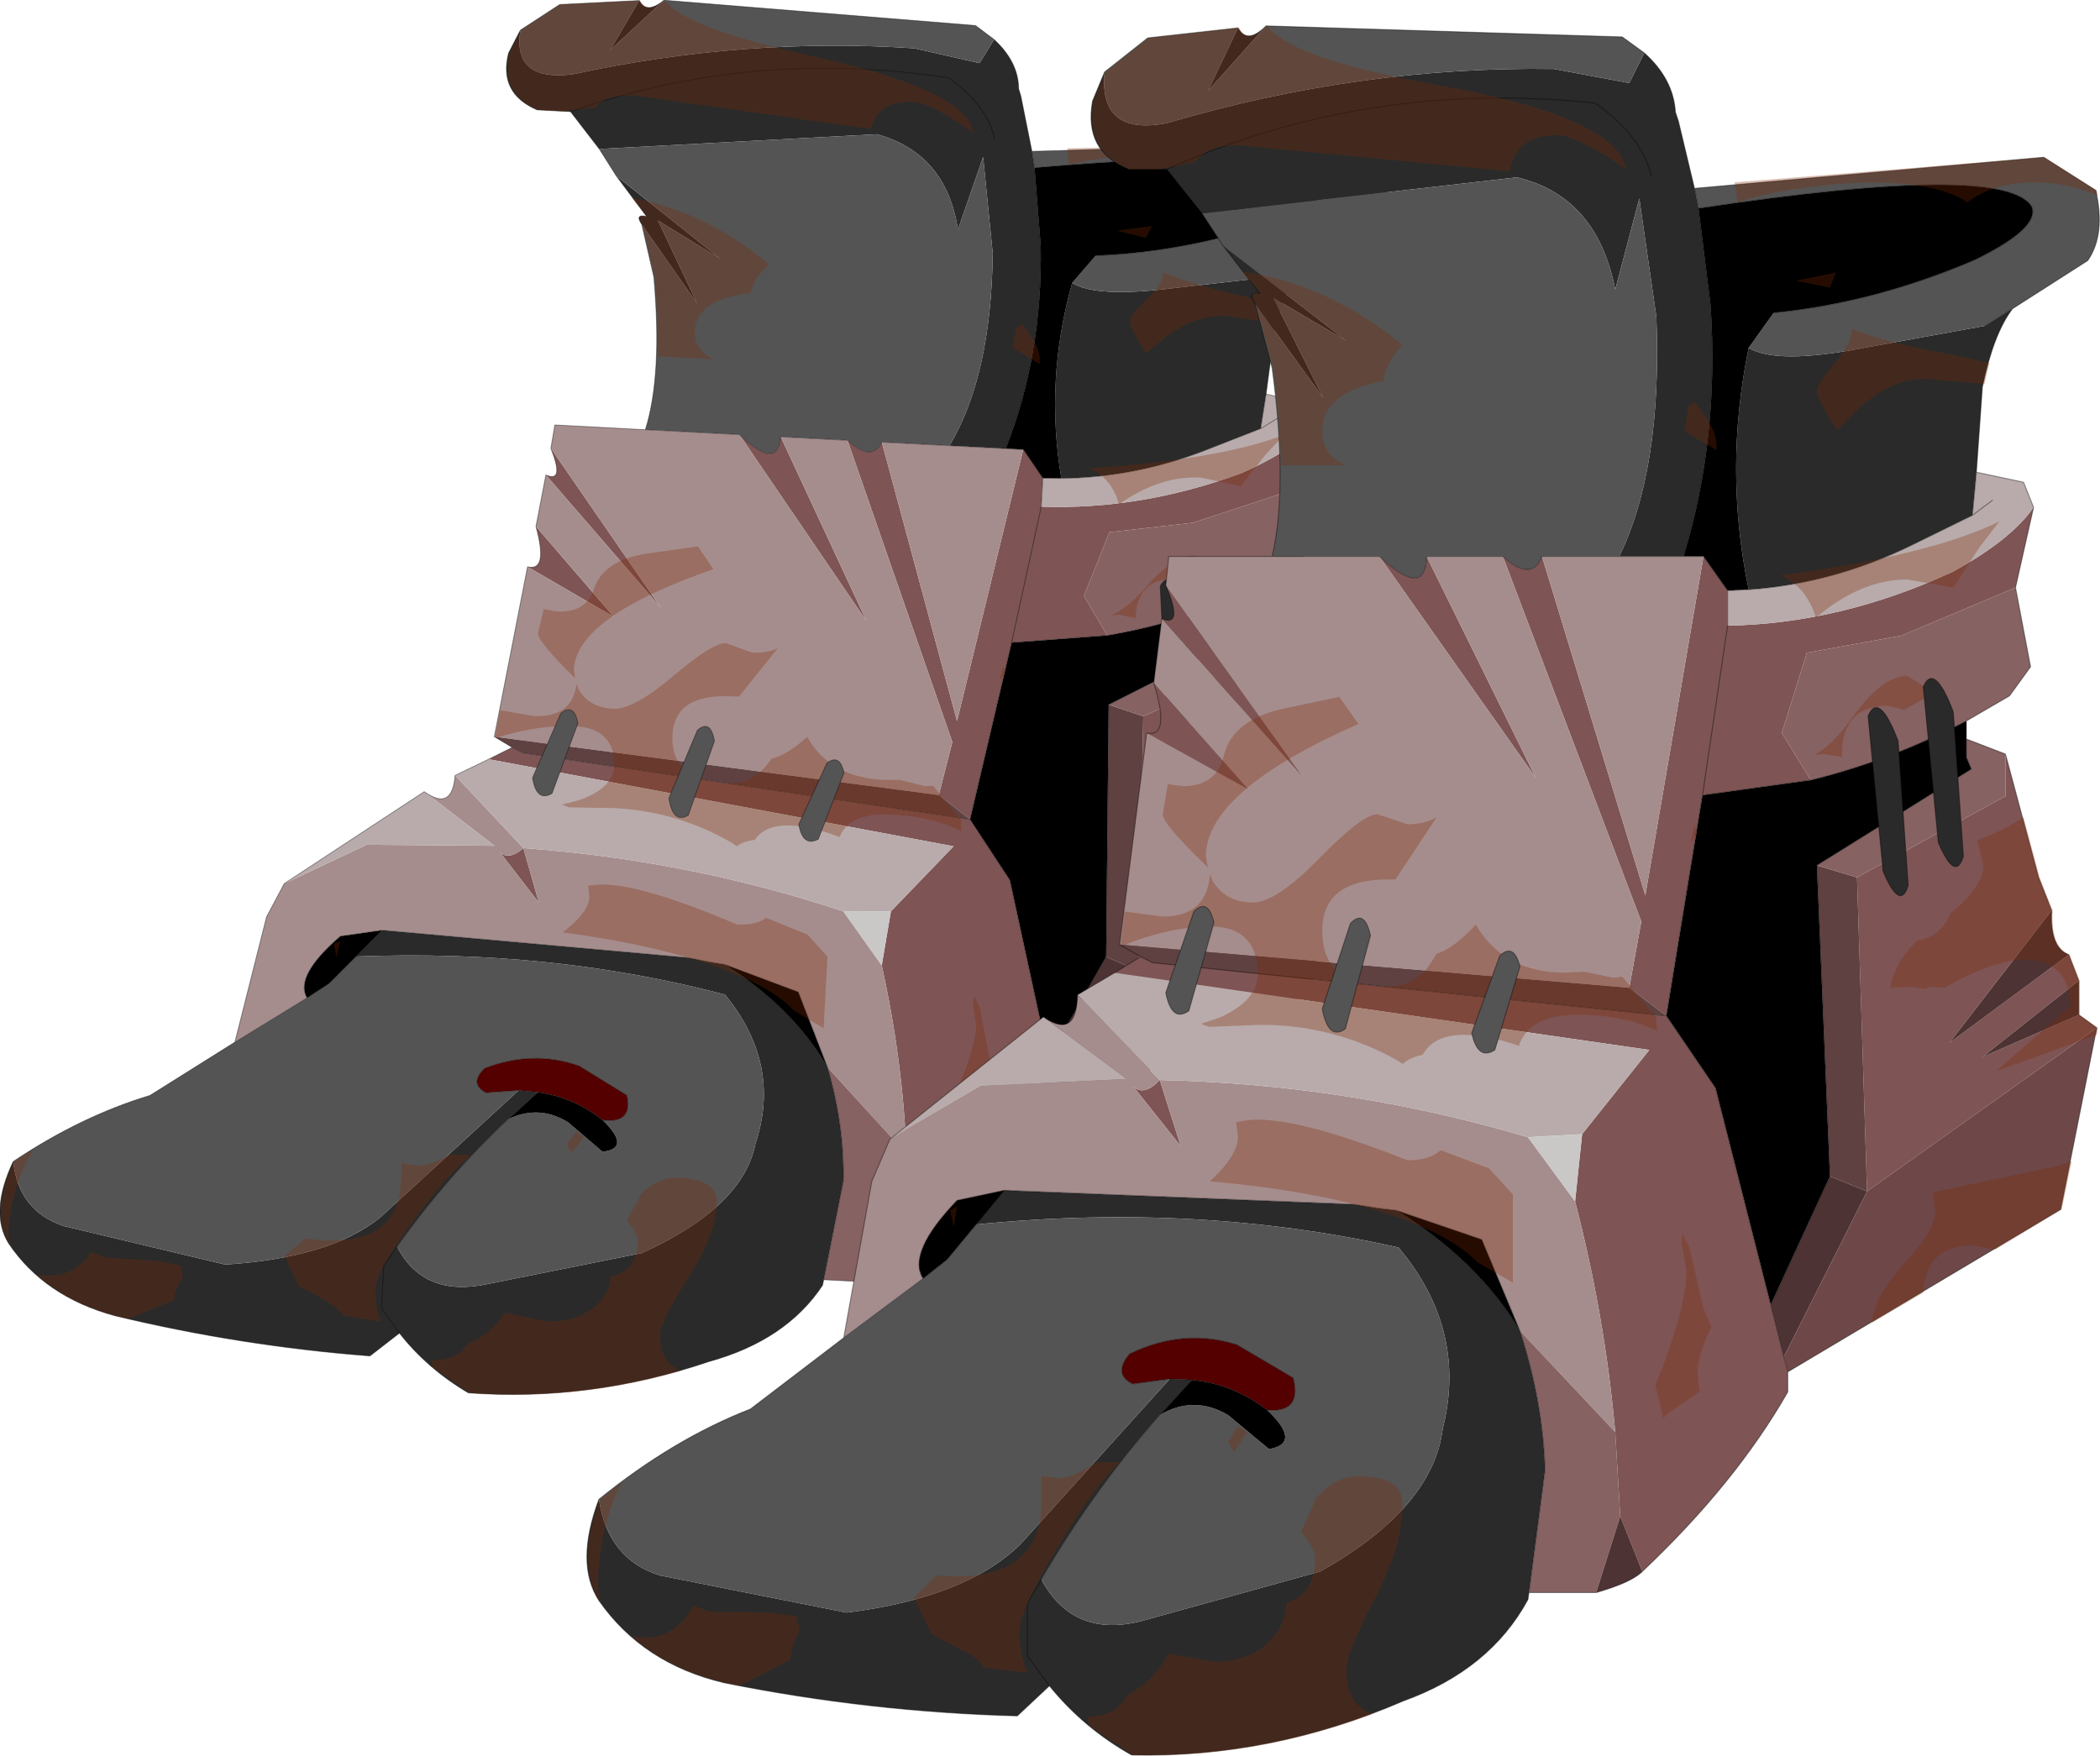<?xml version="1.0" encoding="UTF-8"?>
<svg version="1.1" viewBox="0 0 104.66 87.521" xmlns="http://www.w3.org/2000/svg" xmlns:cc="http://creativecommons.org/ns#" xmlns:dc="http://purl.org/dc/elements/1.1/" xmlns:rdf="http://www.w3.org/1999/02/22-rdf-syntax-ns#" xmlns:xlink="http://www.w3.org/1999/xlink">
<g transform="translate(-222.85 -157.61)">
<use transform="matrix(.876 .046 -.045 .809 226.3 155.86)" width="75.4" height="86.45" xlink:href="#a"/>
<use transform="translate(252.1,158.65)" width="75.4" height="86.45" xlink:href="#a"/>
</g>
<defs>
<g id="a" transform="translate(37.65,43.2)">
<use transform="translate(-37.65,-43.2)" width="75.4" height="86.45" xlink:href="#b"/>
</g>
<g id="b" transform="translate(37.65,43.2)">
<path d="m-11.85-40.65q-0.3 3.2 3.1 2.55 9.65-2.85 19.3-2.7l3.75 0.7 0.75-1.5q1.45 1.3 1.55 2.95l0.15 0.45 0.8 3.35 0.2 1 0.6 4.8q0.45 6.7-1.35 12.55h-3.2q2.15-4.4 1.85-11.95l-0.85-5.9-1.2 4.55q-0.9-4.65-4.9-5.6l-15.7 1.8-1.75-2.2h-1.9q-2.25-0.9-1.8-3.4l0.6-1.45m27.25 5.2q-0.45-2-2.8-3.65-11.3-1.2-21.35 3.3 10.05-4.5 21.35-3.3 2.35 1.65 2.8 3.65m18 6.6q-0.95 1.25-1.5 3.9l-0.3 4.25-0.2 2.15-2.95 1.45q-3.95 1.95-8.2 2.25-1.25-6 0-12.05 1.4 0.85 5.75 0l6.05-1.1 1.35-0.85m-24.1 64-0.05 0.35q-1.9 3.5-6.2 5.05-6.6 2.85-13.55 2.7-2.4-1.35-4.1-3.45l-1.6 1.5q-7.4-0.2-14.6-1.65-4.05-0.95-6.25-4.1-1.2-1.85 0-5.05 0.45 3 3.05 3.8l9.3 1.85q5.95-0.75 8.65-3.4l7.45-8.25 1.1 0.05-1.6 1.75q-3.3 3.75-5.9 8.2 1.65 3.05 5.25 2l8.65-2.4q5.6-3.15 6.1-7.1 1.25-4.95-2.2-9.05-10-2.25-21.05-1.15l1.4-1.7 17.45 0.7 1.25 0.2 0.85 0.1q4.05 2.5 6.15 6 1.15 3.55 1.25 6.95l-0.8 6.1m-13.65-64.25q-0.45-0.65 0.25-0.5l-1.85-2.4 6.15 4.75-3.65-2.15 2.5 5-3.4-4.7m-0.85-13.75q0.45 0.85 1.4-0.1l-2.9 3.25 1.5-3.15m-9.4 82.65-1.1-1.5v-2.6l0.7-1.2-0.7 1.2v2.6l1.1 1.5" fill="#2a2a2a" fill-rule="evenodd"/>
<path d="m15.05-41.6-0.75 1.5-3.75-0.7q-9.65-0.15-19.3 2.7-3.4 0.65-3.1-2.55l2.15-1.7 4.5-0.5-1.5 3.15 2.9-3.25 17.75 0.55 1.1 0.8m2.5 6.75 17.4-1.55 2.6 1.65q0.5 2.2-0.4 3.5l-3.75 2.4-1.35 0.85-6.05 1.1q-4.35 0.85-5.75 0l1.25-1.75q5.05-0.5 10.05-2.65 3.25-1.6 2.8-2.65-1.4-2.2-16.6 0.1l-0.2-1m-54.6 65.35q3.7-3 7.55-4.5l4.65-3.55 3.95-2.95 1.2-0.95 1.45-1.75q11.05-1.1 21.05 1.15 3.45 4.1 2.2 9.05-0.5 3.95-6.1 7.1l-8.65 2.4q-3.6 1.05-5.25-2 2.6-4.45 5.9-8.2 1.7-1 3.4 0l2.05 1.7q1.65-0.3-0.1-1.95 1.75 0.15 1.3-1.6l-2.8-1.65q-2.65-0.85-5.35 0.45-0.85 1 0.15 1.5l1.85-0.25-7.45 8.25q-2.7 2.65-8.65 3.4l-9.3-1.85q-2.6-0.8-3.05-3.8m33.55-47q0.8-3.4 0-9.4l-0.85-3.2 3.4 4.7-2.5-5 3.65 2.15-6.15-4.75-1.05-1.6 15.7-1.8q4 0.95 4.9 5.6l1.2-4.55 0.85 5.9q0.3 7.55-1.85 11.95h-3.85q-0.5 1.3-1.95 0h-3.8q-0.05 2.15-2.35 0h-5.35" fill="#545454" fill-rule="evenodd"/>
<path d="m31.1-8.3v1.8l0.25 0.6-7.7 4.8 0.65 15.5-2.95 6.4-2.75-10.8-2.45-3.6 1.8-11 5.4-0.75q3.9-0.95 7.75-2.95m-14.1-8.2q1.8-5.85 1.35-12.55l-0.6-4.8q15.2-2.3 16.6-0.1 0.45 1.05-2.8 2.65-5 2.15-10.05 2.65l-1.25 1.75q-1.25 6.05 0 12.05l-1.05 0.05-1.2-1.7h-1m1.35-12.55 3.15 0.4-3.15-0.4m-22.1 55.1q1.75 1.65 0.1 1.95l-2.05-1.7q-1.7-1-3.4 0l1.6-1.75q2.05 0.2 3.75 1.5m-14.5-9.25-1.45 1.75-1.2 0.95q-0.8-1.3 1.7-3.9l2.35-0.5-1.4 1.7m20.95-0.7 4.25 1.45 1.9 4.55q-2.1-3.5-6.15-6" fill-rule="evenodd"/>
<path d="m34.45-18.95-0.9 4-5.7 2.4-4.7 0.85-1.25 4 1.45 2.35-5.4 0.75-1.8 11 2.45 3.6 2.75 10.8 0.65 2.6 0.2 0.75v1q-2.6 4.55-7.25 8.95l-1.1-2.75-0.25-4.2q-0.5-5.7-2-11.5l0.35-3.35 3.35-4.2-26.65-3.85 1.3-0.8 0.6 0.3 25.6 2.65-1.85-1.4 0.6-3.3-6.9-18.2q1.45 1.3 1.95 0l5.15 16.9 2.9-16.9 1.2 1.7v1.75q5.65-0.1 11.25-2.7 2.9-1.6 4-3.2m-1.4 12.3 1.65 6.15 0.65 1.65-5.1 6.6 5.95-4.4 0.5 1.3-4.8 3.8 4.8-2.1 0.9 0.65-11.45 8.15-0.5-15.65 7.4-4.05v-2.1m-42.8-1.05q1.2 0.25 0.35-2.5l4.7 5.3-5.05-2.8m0.75-5.7q1.1 0.45 0.2-1.65l6.75 9.45-6.95-7.8m10.85-3.1q2.3 2.15 2.35 0l5.45 11.05-7.8-11.05m-10.95 26.1 1.05 3.3-2.35-2.95q0.55 0.45 1.3-0.35m28.3-22.65-1.25 8.45 1.25-8.45" fill="#7e5454" fill-rule="evenodd"/>
<path d="m-24.85 22.45 1.4-7.8 0.9-2.1 4.55-2.65 7.25-0.35-4.15-3.1q1.65 1.15 1.7-1.1l4.1 4.25q-0.75 0.8-1.3 0.35l2.35 2.95-1.05-3.3q9.4 0.2 18.35 2.85l2.35 3.2q1.5 5.8 2 11.5l-4.75-5.05-1.9-4.55-4.25-1.45-0.85-0.1-1.25-0.2-17.45-0.7-2.35 0.5q-2.5 2.6-1.7 3.9l-3.95 2.95m13.75-19.6 1.35-10.55 5.05 2.8-4.7-5.3 0.4-3.2 6.95 7.8-6.75-9.45 0.15-1.45h10.5l7.8 11.05-5.45-11.05h3.8l6.9 18.2-0.6 3.3-25.4-2.15m24.9-19.35h4.2l-2.9 16.9-5.15-16.9h3.85" fill="#a68d8d" fill-rule="evenodd"/>
<path d="m31.6-20.7 2.35 0.5 0.5 1.25q-1.1 1.6-4 3.2-5.6 2.6-11.25 2.7v-1.75l1.05-0.05q4.25-0.3 8.2-2.25l2.95-1.45 0.2-2.15m-54.15 33.25 7.65-6.1 4.15 3.1-7.25 0.35-4.55 2.65m9.35-7.2 1.85-1.1 26.65 3.85-3.35 4.2-2.7 0.15q-8.95-2.65-18.35-2.85l-4.1-4.25m44.6-23.9 1-0.75-1 0.75" fill="#b9abab" fill-rule="evenodd"/>
<path d="m-10.05 3.45-1.05-0.6 25.4 2.15 1.85 1.4-25.6-2.65-0.6-0.3m33.7-4.55 2 0.6 0.5 15.65-1.85-0.75-0.65-15.5" fill="#604141" fill-rule="evenodd"/>
<path d="m-8.6 24.5-1.85 0.25q-1-0.5-0.15-1.5 2.7-1.3 5.35-0.45l2.8 1.65q0.45 1.75-1.3 1.6-1.7-1.3-3.75-1.5l-1.1-0.05" fill="#540000" fill-rule="evenodd"/>
<path d="m33.55-14.95 0.75 3.95-1.05 1.45-2.15 1.25q-3.85 2-7.75 2.95l-1.45-2.35 1.25-4 4.7-0.85 5.7-2.4m-2.45 7.55 1.95 0.75v2.1l-7.4 4.05-2-0.6 7.7-4.8-0.25-0.6v-0.9m-18.45 42.55h-3.35l0.8-6.1q-0.1-3.4-1.25-6.95l4.75 5.05 0.25 4.2-1.2 3.8" fill="#876262" fill-rule="evenodd"/>
<path d="m35.35 1.15q-0.1 1.85 0.85 2.2l-5.95 4.4 5.1-6.6m1.35 3.5v1.7l-4.8 2.1 4.8-3.8m-21.75 29.45q-0.55 0.55-2.3 1.05l1.2-3.8 1.1 2.75m6.4-13.3 2.95-6.4 1.85 0.75-4.15 8.25-0.65-2.6" fill="#4d3333" fill-rule="evenodd"/>
<path d="m11.6 15.65-2.35-3.2 2.7-0.15-0.35 3.35" fill="#cac7c7" fill-rule="evenodd"/>
<path d="m37.6 7-1.8 9.05-13.6 8.1-0.2-0.75 4.15-8.25 11.45-8.15" fill="#6e4848" fill-rule="evenodd"/>
<path d="m-11.85-40.65-0.6 1.45q-0.45 2.5 1.8 3.4h1.9q10.05-4.5 21.35-3.3 2.35 1.65 2.8 3.65m-19.2-7.5 17.75 0.55 1.1 0.8q1.45 1.3 1.55 2.95l0.15 0.45 0.8 3.35 17.4-1.55 2.6 1.65q0.5 2.2-0.4 3.5l-3.75 2.4q-0.95 1.25-1.5 3.9l-0.3 4.25 2.35 0.5 0.5 1.25-0.9 4 0.75 3.95-1.05 1.45-2.15 1.25v0.9l1.95 0.75 1.65 6.15 0.65 1.65q-0.1 1.85 0.85 2.2l0.5 1.3v1.7l0.9 0.65-1.8 9.05-13.6 8.1v1q-2.6 4.55-7.25 8.95-0.55 0.55-2.3 1.05h-3.35l-0.05 0.35q-1.9 3.5-6.2 5.05-6.6 2.85-13.55 2.7-2.4-1.35-4.1-3.45l-1.6 1.5q-7.4-0.2-14.6-1.65-4.05-0.95-6.25-4.1-1.2-1.85 0-5.05 3.7-3 7.55-4.5l4.65-3.55 1.4-7.8 0.9-2.1 7.65-6.1q1.65 1.15 1.7-1.1l1.85-1.1 1.3-0.8-1.05-0.6 1.35-10.55q1.2 0.25 0.35-2.5l0.4-3.2q1.1 0.45 0.2-1.65l0.15-1.45h5.15q0.8-3.4 0-9.4l-0.85-3.2q-0.45-0.65 0.25-0.5l-1.85-2.4-1.05-1.6-1.75-2.2m22.55 19.3h3.2q1.8-5.85 1.35-12.55l-0.6-4.8-0.2-1m-13.35 18.35q-0.05 2.15-2.35 0h-5.35m7.7 0h3.8q1.45 1.3 1.95 0h3.85m6.45 1.65-1.05 0.05v1.75m-1.2-3.45h-1m2.2 1.7-1.2-1.7m2.25 1.65q4.25-0.3 8.2-2.25l2.95-1.45 0.2-2.15m-10.1-7.95q5.05-0.5 10.05-2.65 3.25-1.6 2.8-2.65-1.4-2.2-16.6 0.1m15.65 5-1.35 0.85m-10.55-0.65-3.15-0.4m14.05 9.75-1 0.75m-43.25-22.1 2.15-1.7 4.5-0.5q0.45 0.85 1.4-0.1m-6.25 46.4 0.6 0.3 25.6 2.65 2.45 3.6 2.75 10.8 2.95-6.4-0.65-15.5m-44.55 20.6-3.95 2.95m16.25 2.05-1.85 0.25q-1-0.5-0.15-1.5 2.7-1.3 5.35-0.45l2.8 1.65q0.45 1.75-1.3 1.6m-5.35 0.25q-3.3 3.75-5.9 8.2l-0.7 1.2v2.6l1.1 1.5m-3.65-23-1.45 1.75-1.2 0.95q-0.8-1.3 1.7-3.9l2.35-0.5 17.45 0.7 1.25 0.2 0.85 0.1 4.25 1.45 1.9 4.55q-2.1-3.5-6.15-6m-19.55-1-1.4 1.7m10.75 7.75q2.05 0.2 3.75 1.5m-4.85-1.55 1.1 0.05-1.6 1.75m40.2-33.7v0.9l0.25 0.6-7.7 4.8m-0.3-4.25q3.9-0.95 7.75-2.95m-7.75 2.95-5.4 0.75-1.8 11m-7.3 15.7q1.15 3.55 1.25 6.95l-0.8 6.1m12.7-11.75 0.2 0.75m-0.85-3.35 0.65 2.6m-4.05-28 1.25-8.45" fill="none" stroke="#000" stroke-linecap="round" stroke-linejoin="round" stroke-opacity=".4" stroke-width=".05"/>
<path d="m-3-8.9 2.85-0.6 0.95 1.35q-7.6 3.35-7.6 6.6l0.1 0.55q-2.25-2.15-2.25-2.65l0.25-1.5 0.75 0.1q1.7 0 2.05-1.55 0.45-1.75 2.9-2.3m33.45-6.05-2.3-0.4q-2.3 0-4.55 1.9-0.5-1.6-1.8-2.1 7.5-1 10.95-2.7l-1 1.3-1.3 2m-6.15-14.95-1.7-0.35 2-0.4-0.3 0.75m0.25 3.75q0.85-1 0.85-1.7 1.5 0.65 4.75 1.25l2.1 0.45-0.25 1.05-2.95-0.25q-1.8 0-3.5 1.65l-0.9 0.9q-1-1.55-1-1.95 0-0.35 0.9-1.4m-21.55-0.9q-0.9 1-0.95 1.8-3.05 0.6-3.05 2.45 0 1.3 1.2 1.75h-3.25q-0.05-2.2-0.4-4.85l-0.85-3.2q-0.45-0.65 0.25-0.5l-0.95-1.1q4.25 0.6 8 3.65m14.25 3.1v-0.05l0.3-0.2q1.1 1.3 1.1 2.15v0.25l-1.6-0.95 0.2-1.2m-3.1-11.85q-2.45-1.7-3.5-1.7-2 0-2.3 1.8l-13.55-1.3q-1.55 0-2.2 0.9h-0.25l-1.45 0.3h-1.5q-2.25-0.9-1.8-3.4l0.6-1.45 2.15-1.7 4.5-0.5q0.45 0.85 1.4-0.1 1.25 1.65 8.5 2.95 8.95 1.6 9.4 4.2m5.55 1.65-0.15-1 15.45-1.25 2.6 1.65 0.05 0.25q-1.6-0.65-3.15-0.65-2.05 0-3.35 1-1.45-1-5-1l-1 0.05q-3.4 0.25-5.45 0.95m-30.75 37 0.2-1.65 1.9 0.25q2.2 0 2.35-2.1l0.15 0.35q0.65 1.05 2 1.05 1.15 0 3.3-2.2t2.9-2.2l1.5 0.5q0.85 0 1.45-0.35l-2.05 3.1h-0.35q-3.3 0-3.3 2.55 0 2.8 3.25 2.8 1.4 0 2.2-1.25l0.25-0.4q0.85-0.25 1.95-1.45 1.4 2.4 4.45 2.4l0.95-0.05 1.45 0.3 0.45-0.05 1.7 2.05v0.35l0.05 0.3q-1.65-0.8-4-0.8-2.4 0-2.9 1.55-1.55-0.55-2.75-0.55-1.5 0-2.05 1-0.6 0.1-1 0.45l-0.3-0.2q-3.15-1.75-6.75-1.75l-2.6 0.1-0.4-0.15 0.9-0.3q1.95-0.85 1.95-2.25-0.1-2.3-2.35-2.3-2.05 0-4.4 0.95l-0.1-0.05m43.6 15.2-1.15-0.2q-2.3 0-2.45 2.35l-2.55 1.5q0.05-0.95 0.9-2.1l0.6-0.75 0.1-0.1q1.55-1.7 1.55-2.6l-0.15-0.95 6.15-1.3 0.8-0.25-0.5 2.4-3.3 2m-15.6-0.8 0.35 0.7 0.7 3.05 0.4 0.9-0.15 0.3q-0.55 1.15-0.55 2.15l0.1 0.8-1.55 1.05-0.25 0.25-0.4-1.65 0.15-0.35q1.4-3.55 1.4-5.35l-0.25-1.4 0.05-0.45m0.4-19.45 0.2-0.9 0.15 0.4-0.35 0.5m10.8-8.35 1.35 0.85-1.5 0.85-0.8-0.2q-2.3 0-2.3 2.45v0.1l-0.9-0.15-0.5 0.05q0.9-0.45 1.9-1.85 1.5-2.1 2.75-2.1m3.8 9.45-0.3-1.25q1.45-0.55 2.3-1.15l0.8 3 0.65 1.65q-0.1 1.85 0.85 2.2l0.5 1.3v1.7l0.9 0.65-0.05 0.35-5 1.8 3.7-3.25q-0.1-2.3-2.35-2.3-1.45 0-3.95 1.4l-0.7-0.05-0.25 0.1-0.85-0.1-0.9 0.05q0.25-1.3 1.35-2.35 1.2-0.2 1.65-1.35 1.65-1.35 1.65-2.4m-33.3 34.5q0-0.35-0.7-1.3l0.7-1.55v-0.05q0.95-1.15 2.15-1.15 2.2 0 2.2 1.4 0 2.1-1.4 4.75t-1.4 3.5q0 1.75 1.3 2.2-5.85 2.2-11.95 2.05l-2.15-1.45-0.1-0.45q1.4-0.05 1.9-0.95l0.25-0.25q1.05-0.5 1.9-1.95l2.3 0.4q1.7 0 2.75-1.05 0.8-0.85 0.8-1.8v-0.1q1.45-0.4 1.45-2.25m-3.4-6.25-0.65 1-0.3-0.5 0.5-0.8 0.45 0.3m-14.6-10.2-0.2-0.85 0.35-0.2-0.15 0.95v0.1m-2 18.45 1.1-1.1 0.95 0.05q4.3 0 4.3-3.7v-1.3l0.9 0.1q0.65 0 1.85-0.8h1.15q-1.2 1.2-2.45 3.2-2.55 4.05-2.55 5.25 0 1.1 0.4 2.05l-2.15-0.25q-0.3-0.45-0.85-0.75l-1.8-0.95-0.85-1.8m-15.65 0.15q-1.2-1.85 0-5.05l1.1-0.85q-1.2 2.25-1.2 5.4l0.2 0.6-0.1-0.1m4.65 0.25 0.8 0.3 3.1 0.05 1.25 0.2 0.15 0.75q-0.4 0.55-0.45 1.4l-2.55 1.3-0.7-0.15q-2.75-0.65-4.65-2.3l0.55 0.05q1.7 0 2.5-1.6m27.05-24.1 0.6-0.1q2.25-0.25 7.95 2 1.1 0 1.65-0.5l2.4 0.9 1.2 1.3v4.4l-1.75-1q-1.25-1.3-4.1-2.3-3.65-1.25-9.25-1.75l0.05-0.05q1.35-1.25 1.35-2.2l-0.1-0.7" fill="#7e2a00" fill-opacity=".302" fill-rule="evenodd"/>
<path d="m-7.65 6.15q-0.85 0.6-1.15-0.9l1.4-4.05q0.7-0.7 1 0.55l-1.25 4.4" fill="#545454" fill-rule="evenodd"/>
<path d="m-7.65 6.15 1.25-4.4q-0.3-1.25-1-0.55l-1.4 4.05q0.3 1.5 1.15 0.9z" fill="none" stroke="#000" stroke-linecap="round" stroke-linejoin="round" stroke-opacity=".4" stroke-width=".05"/>
<path d="m0.15 7.05q-0.85 0.6-1.15-1l1.4-4.25q0.7-0.75 1 0.6l-1.25 4.65" fill="#545454" fill-rule="evenodd"/>
<path d="m0.15 7.05 1.25-4.65q-0.3-1.35-1-0.6l-1.4 4.25q0.3 1.6 1.15 1z" fill="none" stroke="#000" stroke-linecap="round" stroke-linejoin="round" stroke-opacity=".4" stroke-width=".05"/>
<path d="m7.6 8.1q-0.85 0.55-1.15-0.85l1.4-3.85q0.7-0.65 1 0.55l-1.25 4.15" fill="#545454" fill-rule="evenodd"/>
<path d="m7.6 8.1 1.25-4.15q-0.3-1.2-1-0.55l-1.4 3.85q0.3 1.4 1.15 0.85z" fill="none" stroke="#000" stroke-linecap="round" stroke-linejoin="round" stroke-opacity=".4" stroke-width=".05"/>
<path d="m28.95-10q0.55-1.25 1.5 1.25l0.5 7.2q-0.4 1.3-1.25-0.7l-0.75-7.75" fill="#2a2a2a" fill-rule="evenodd"/>
<path d="m28.95-10 0.75 7.75q0.85 2 1.25 0.7l-0.5-7.2q-0.95-2.5-1.5-1.25z" fill="none" stroke="#000" stroke-linecap="round" stroke-linejoin="round" stroke-opacity=".4" stroke-width=".05"/>
<path d="m26.2-8.55q0.55-1.25 1.5 1.25l0.5 7.2q-0.4 1.3-1.25-0.7l-0.75-7.75" fill="#2a2a2a" fill-rule="evenodd"/>
<path d="m26.2-8.55 0.75 7.75q0.85 2 1.25 0.7l-0.5-7.2q-0.95-2.5-1.5-1.25z" fill="none" stroke="#000" stroke-linecap="round" stroke-linejoin="round" stroke-opacity=".4" stroke-width=".05"/>
</g>
</defs>
</svg>
